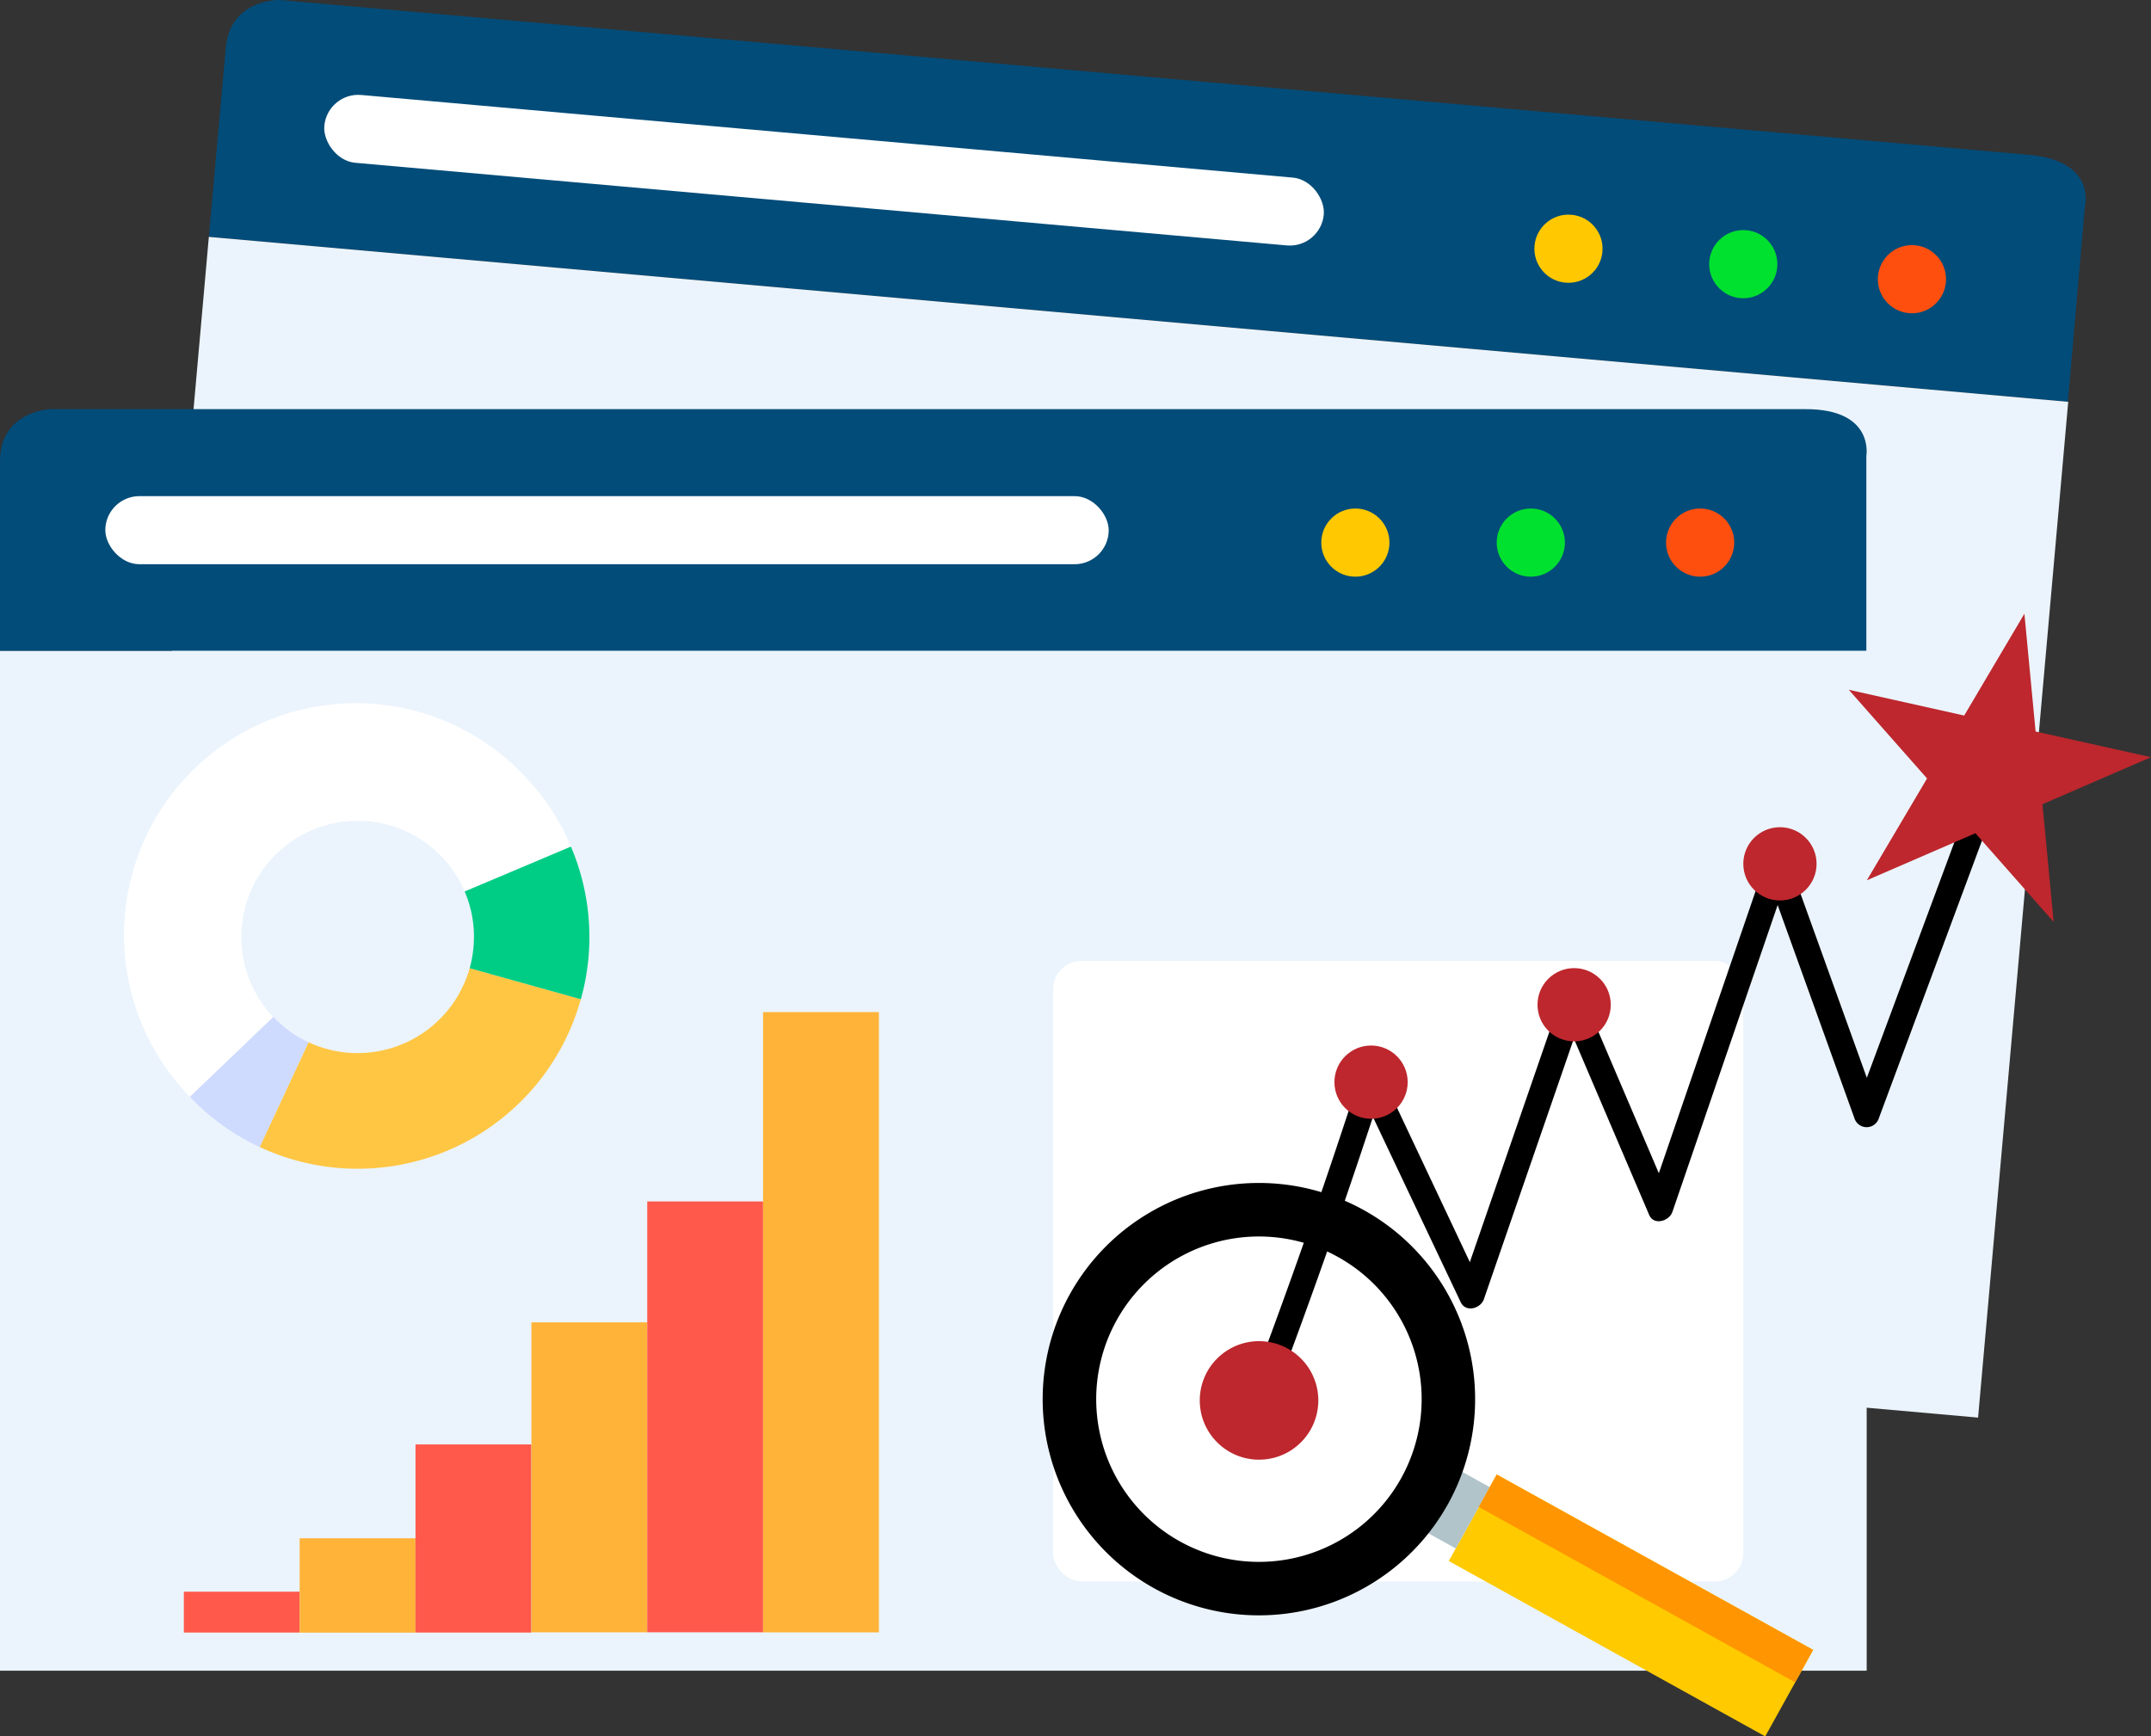 <svg xmlns="http://www.w3.org/2000/svg" viewBox="0 0 253.67 204.8"><rect x="0" y="0" width="253.67" height="204.8" fill="#333333" stroke="none"/><defs><style>.cls-1{fill:#024c79;}.cls-2{fill:#fff;}.cls-3{fill:#ffc800;}.cls-4{fill:#00e02f;}.cls-5{fill:#ff4f0f;}.cls-6{fill:#ebf4fc;}.cls-7{fill:#ffc644;}.cls-8{fill:#00cd85;}.cls-9{fill:#cfdaff;}.cls-10{fill:#ff594c;}.cls-11{fill:#ffb338;}.cls-12{fill:#bd272d;}.cls-13{fill:#ffca00;}.cls-14{fill:#b1c4ca;}.cls-15{fill:#ff9500;}</style></defs><title>posicionaminetoRecurso 4</title><g id="Capa_2" data-name="Capa 2"><g id="Pagina_interna_Escritorio" data-name="Pagina interna Escritorio"><path class="cls-1" d="M24.63,27.94,243.87,47.39l2-23s1.46-5.41-6.63-6.13L33,0s-5.85-.19-6.37,5.63Z"/><rect class="cls-2" x="38.02" y="16.06" width="118.33" height="8.03" rx="4.02" ry="4.02" transform="translate(2.15 -8.51) rotate(5.07)"/><circle class="cls-3" cx="184.97" cy="29.33" r="4.02" transform="translate(139.41 210.99) rotate(-84.93)"/><circle class="cls-4" cx="205.59" cy="31.16" r="4.02" transform="translate(156.38 233.19) rotate(-84.93)"/><circle class="cls-5" cx="225.47" cy="32.93" r="4.02" transform="translate(172.75 254.61) rotate(-84.93)"/><rect class="cls-6" x="18.88" y="37.43" width="220.14" height="120.28" transform="translate(9.13 -11.01) rotate(5.07)"/><path class="cls-1" d="M0,76.78H220.1v-23s1-5.52-7.14-5.52H5.84S0,48.54,0,54.38Z"/><rect class="cls-2" x="12.42" y="58.52" width="118.33" height="8.03" rx="4.02" ry="4.02"/><circle class="cls-3" cx="159.84" cy="64" r="4.02"/><circle class="cls-4" cx="180.53" cy="64" r="4.02"/><circle class="cls-5" cx="200.5" cy="64" r="4.02"/><rect class="cls-6" y="76.78" width="220.14" height="120.28"/><path class="cls-7" d="M30.62,135.29A27.32,27.32,0,0,0,68.5,117.85l-13.11-3.66a13.73,13.73,0,0,1-14,10,13.56,13.56,0,0,1-5-1.26Z"/><path class="cls-2" d="M21.78,128.72c.2.23.41.44.62.66L32.25,120A13.72,13.72,0,1,1,54.8,105.15l12.53-5.32a27.06,27.06,0,0,0-4.76-7.52,27.34,27.34,0,1,0-40.79,36.41Z"/><path class="cls-8" d="M55.87,111.29a13.82,13.82,0,0,1-.48,2.91l13.11,3.66a27.2,27.2,0,0,0-1.17-18L54.8,105.15A13.57,13.57,0,0,1,55.87,111.29Z"/><path class="cls-9" d="M22.4,129.37a26.94,26.94,0,0,0,8.22,5.92l5.75-12.35a13.57,13.57,0,0,1-4.13-3Z"/><rect class="cls-10" x="21.68" y="187.74" width="13.66" height="4.82"/><rect class="cls-11" x="35.34" y="181.44" width="13.66" height="11.13"/><rect class="cls-10" x="49" y="170.37" width="13.66" height="22.19"/><rect class="cls-11" x="62.67" y="155.97" width="13.66" height="36.56"/><rect class="cls-10" x="76.33" y="141.71" width="13.66" height="50.82"/><rect class="cls-11" x="89.99" y="119.38" width="13.66" height="73.16"/><rect class="cls-2" x="124.2" y="113.34" width="81.39" height="73.19" rx="3.33" ry="3.33"/><path d="M150.42,164.34q6.78-18,12.68-36.23l-2.74.36,11.9,25.12c.59,1.26,2.36.76,2.74-.36l11.9-34.47-2.74.36,10.33,24.18c.55,1.29,2.37.73,2.74-.36l13.82-40.3h-2.89l10.53,29.24a1.51,1.51,0,0,0,2.89,0l16.28-43.82c.67-1.81-2.23-2.59-2.89-.8l-16.28,43.82h2.89l-10.53-29.24a1.51,1.51,0,0,0-2.89,0l-13.82,40.3,2.74-.36L186.75,117.6c-.55-1.29-2.37-.72-2.74.36l-11.9,34.47,2.74-.36L163,126.95c-.59-1.24-2.38-.77-2.74.36q-5.9,18.27-12.68,36.23c-.68,1.81,2.22,2.59,2.89.8Z"/><circle class="cls-12" cx="148.48" cy="165.18" r="6.99"/><circle class="cls-12" cx="161.69" cy="127.64" r="4.32"/><circle class="cls-12" cx="185.64" cy="118.51" r="4.32"/><circle class="cls-12" cx="209.91" cy="101.89" r="4.32"/><rect class="cls-13" x="186.51" y="168.02" width="11.67" height="42.67" transform="translate(-66.52 265.79) rotate(-61)"/><rect class="cls-14" x="167.43" y="175.43" width="8.27" height="4.83" transform="translate(-67.15 241.69) rotate(-61)"/><path d="M126.16,152.67a25.5,25.5,0,1,0,34.67-9.94A25.5,25.5,0,0,0,126.16,152.67Zm39.09,21.67a19.19,19.19,0,1,1-7.48-26.09A19.19,19.19,0,0,1,165.25,174.34Z"/><rect class="cls-15" x="191.92" y="164.83" width="4.37" height="42.67" transform="translate(-62.82 265.69) rotate(-61)"/><polygon class="cls-12" points="238.74 72.39 240.06 86.28 253.67 89.31 240.87 94.86 242.19 108.74 232.96 98.28 220.16 103.83 227.26 91.82 218.03 81.36 231.64 84.4 238.74 72.39"/></g></g></svg>